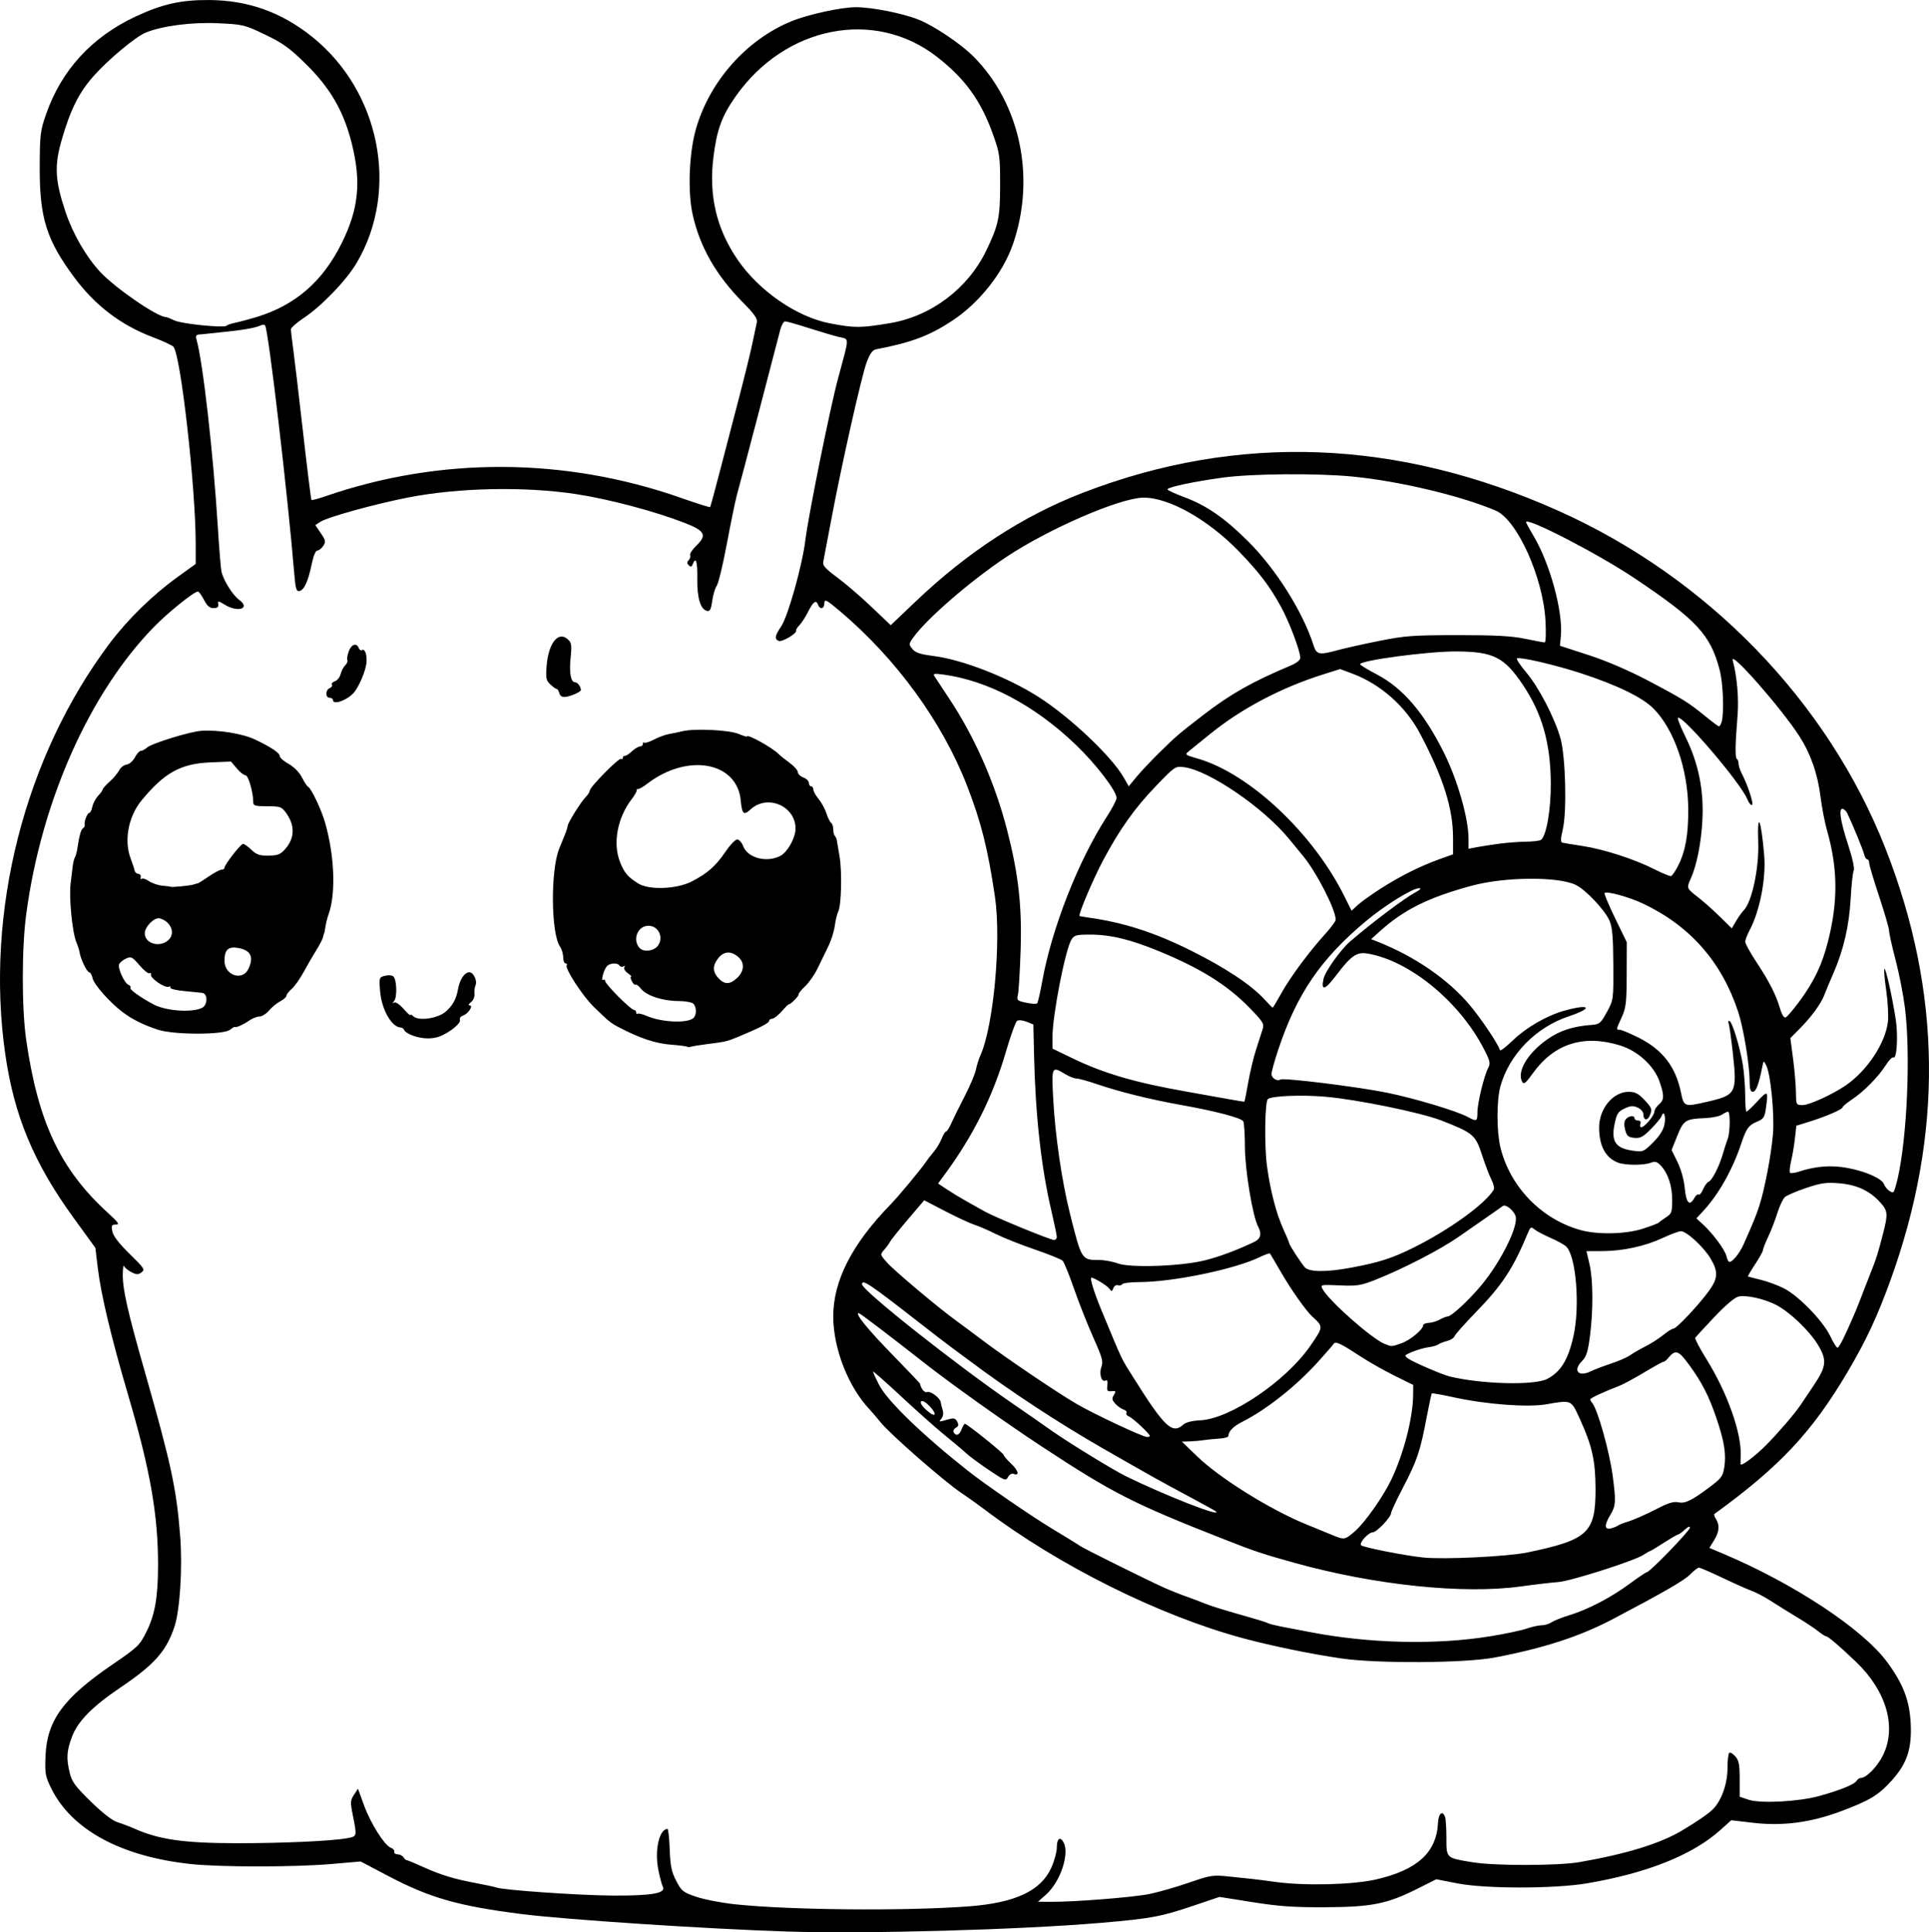 <?xml version="1.0" encoding="UTF-8" standalone="no"?>
<!-- Created with Inkscape (http://www.inkscape.org/) -->

<svg
   width="230.564mm"
   height="230.966mm"
   viewBox="0 0 230.564 230.966"
   version="1.1"
   id="svg5"
   xml:space="preserve"
   xmlns="http://www.w3.org/2000/svg"
   xmlns:svg="http://www.w3.org/2000/svg"><defs
     id="defs2" /><g
     id="layer1"
     transform="translate(86.748,-2.075)"><path
       style="fill:#000000;stroke-width:0.265"
       d="m 7.42,232.954 c -9.652,-0.308 -26.576,-1.421 -31.882,-2.097 -7.517,-0.957 -10.909,-1.927 -15.875,-4.539 l -3.307,-1.74 -3.44,0.301 c -4.382,0.384 -13.326,0.387 -16.857,0.007 -8.376,-0.902 -14.266,-4.108 -16.707,-9.092 -0.681,-1.39 -0.742,-1.743 -0.659,-3.819 0.17,-4.261 2.129,-6.936 8.026,-10.96 2.997,-2.045 3.22,-2.26 4.031,-3.883 1.023,-2.047 1.39,-4.158 1.393,-8.012 0.004,-5.959 -0.939,-11.333 -3.54,-20.171 -2.053,-6.975 -3.277,-12.095 -3.666,-15.33 l -0.287,-2.39 -2.594,-3.572 c -4.762,-6.558 -7.108,-12.178 -8.174,-19.579 -2.44,-16.939 2.3,-35.584 12.484,-49.111 2.167,-2.878 5.107,-5.751 8.094,-7.909 l 2.183,-1.577 -5.29e-4,-2.385 c -0.002,-6.757 -1.777,-22.506 -2.656,-23.565 -0.145,-0.174 -1.25,-0.69 -2.457,-1.145 -3.83,-1.446 -6.915,-3.797 -9.421,-7.181 -3.303,-4.462 -4.123,-7.073 -4.109,-13.092 0.009,-3.93 0.063,-4.385 0.745,-6.35 1.847,-5.319 5.498,-9.294 10.792,-11.748 3.15,-1.461 5.379,-1.958 8.694,-1.938 4.654,0.027 8.629,1.44 12.301,4.372 8.149,6.507 10.492,18.328 5.36,27.036 -1.251,2.122 -4.185,5.173 -6.37,6.624 -0.826,0.548 -1.501,1.15 -1.501,1.337 0,0.187 0.121,1.212 0.269,2.278 0.148,1.066 0.678,5.554 1.18,9.974 0.501,4.42 0.956,8.082 1.011,8.137 0.055,0.055 0.804,-0.144 1.665,-0.441 13.71,-4.742 28.653,-4.673 42.507,0.195 1.873,0.658 3.439,1.154 3.48,1.101 0.041,-0.052 0.586,-2.06 1.21,-4.461 0.624,-2.401 1.663,-6.389 2.309,-8.863 0.646,-2.474 1.344,-5.331 1.552,-6.35 0.208,-1.019 0.437,-2.106 0.509,-2.416 0.099,-0.429 -0.298,-0.996 -1.668,-2.381 -3.204,-3.239 -5.148,-6.645 -6.006,-10.52 -0.604,-2.728 -0.424,-7.351 0.398,-10.216 1.637,-5.709 6.055,-10.683 11.44,-12.88 1.961,-0.8 5.919,-1.664 7.645,-1.669 1.924,-0.005 5.627,0.728 7.536,1.492 1.826,0.731 5.024,2.876 6.52,4.373 5.638,5.642 7.508,14.562 4.723,22.527 -1.188,3.396 -3.99,6.93 -7.173,9.046 -2.746,1.825 -4.937,2.652 -9.171,3.46 -0.417,0.08 -0.726,0.509 -1.118,1.558 -0.615,1.644 -3.03,12.39 -4.252,18.925 -0.449,2.401 -0.87,4.613 -0.934,4.915 -0.092,0.43 0.261,0.827 1.633,1.835 0.963,0.707 2.804,2.288 4.092,3.513 l 2.341,2.228 2.979,-2.838 c 6.211,-5.916 12.851,-10.236 19.942,-12.977 18.57,-7.177 37.627,-6.463 56.856,2.13 17.852,7.978 32.216,22.802 39.116,40.369 6.744,17.171 6.933,34.145 0.575,51.685 -1.564,4.315 -2.906,7.178 -5.119,10.922 -4.244,7.18 -8.099,11.287 -15.909,16.95 -0.067,0.049 0.022,0.32 0.198,0.602 0.467,0.748 0.395,1.529 -0.235,2.548 l -0.556,0.899 1.68,0.71 c 8.453,3.573 16.652,8.99 19.556,12.922 1.925,2.606 2.689,4.592 2.827,7.348 0.151,3.018 -0.431,4.781 -2.246,6.8 -1.59,1.768 -2.627,2.402 -6.014,3.674 -3.683,1.384 -7.015,1.823 -10.617,1.402 l -2.572,-0.301 -1.289,1.159 c -3.324,2.989 -8.763,5.164 -15.957,6.383 -3.891,0.659 -12.133,0.662 -15.487,0.006 l -2.524,-0.494 -2.204,1.108 c -3.651,1.836 -5.477,2.207 -11.004,2.236 -3.821,0.02 -5.547,-0.1 -8.731,-0.605 l -3.969,-0.63 -3.175,1.071 c -3.854,1.3 -5.048,1.521 -10.98,2.028 -9.725,0.831 -28.044,1.341 -37.439,1.041 z m 21.603,-3.007 c 5.597,-0.42 8.669,-1.866 9.905,-4.662 0.351,-0.794 0.638,-1.85 0.638,-2.346 0,-1.106 0.395,-1.414 0.812,-0.635 0.735,1.373 -0.395,4.719 -2.105,6.238 l -0.956,0.849 1.455,0.012 c 2.862,0.023 9.957,-0.539 11.906,-0.944 1.091,-0.227 3.208,-0.836 4.703,-1.354 2.527,-0.875 2.854,-0.928 4.63,-0.742 1.051,0.11 2.32,0.243 2.82,0.295 0.499,0.052 1.788,0.217 2.863,0.366 3.49,0.485 9.233,0.345 12.017,-0.294 4.961,-1.139 7.24,-3.22 7.42,-6.776 0.057,-1.126 0.527,-1.521 0.84,-0.706 0.088,0.23 0.161,1.357 0.161,2.504 0,2.464 -0.068,2.402 3.175,2.928 2.65,0.43 10.203,0.417 12.724,-0.022 5.638,-0.981 9.658,-2.221 12.279,-3.787 1.931,-1.153 3.253,-2.074 3.752,-2.611 1,-1.077 1.671,-3.029 1.671,-4.861 0,-0.925 0.098,-1.743 0.217,-1.817 0.12,-0.074 0.447,0.127 0.728,0.447 0.413,0.471 0.51,0.985 0.51,2.697 v 2.115 l 1.058,0.357 c 1.416,0.478 6.005,0.235 8.467,-0.448 2.484,-0.689 4.188,-1.381 4.445,-1.806 0.116,-0.192 0.343,-0.35 0.504,-0.35 0.668,0 1.994,-1.358 2.666,-2.731 1.643,-3.355 0.402,-7.656 -3.208,-11.119 -1.946,-1.867 -3.37,-3.084 -3.61,-3.084 -0.105,0 -0.522,-0.268 -0.927,-0.595 -0.404,-0.327 -1.527,-1.072 -2.494,-1.654 -0.967,-0.582 -2.38,-1.46 -3.14,-1.95 -0.759,-0.491 -1.798,-1.041 -2.307,-1.223 -0.509,-0.182 -2.08,-0.882 -3.491,-1.555 -1.411,-0.673 -2.684,-1.224 -2.831,-1.224 -0.146,0 -0.6,0.346 -1.007,0.768 -0.716,0.742 -3.045,2.092 -9.237,5.354 -3.984,2.098 -8.307,3.506 -14.194,4.622 -3.564,0.676 -14.012,0.736 -18.32,0.106 -3.634,-0.532 -8.304,-1.492 -11.711,-2.409 -10.069,-2.709 -22.137,-8.727 -31.02,-15.469 -0.655,-0.497 -1.879,-1.369 -2.721,-1.937 -2.066,-1.394 -8.381,-6.918 -9.573,-8.372 -0.528,-0.644 -1.105,-1.323 -1.284,-1.509 -2.581,-2.688 -4.405,-7.319 -4.407,-11.185 -0.002,-4.262 2.245,-8.656 6.831,-13.361 0.977,-1.002 3.642,-4.209 4.258,-5.124 0.209,-0.31 0.637,-0.862 0.95,-1.226 0.313,-0.364 0.722,-1.048 0.909,-1.521 0.186,-0.473 0.425,-0.86 0.531,-0.86 0.106,0 0.39,-0.446 0.631,-0.992 0.241,-0.546 0.962,-2.004 1.601,-3.241 0.639,-1.237 1.243,-2.666 1.343,-3.175 0.1,-0.509 0.343,-1.283 0.54,-1.72 1.568,-3.467 2.506,-13.687 1.736,-18.918 -0.837,-5.693 -1.646,-8.922 -3.311,-13.229 -2.967,-7.672 -8.484,-15.254 -15.261,-20.973 -1.6,-1.35 -1.824,-1.457 -1.824,-0.871 0,0.627 -0.519,0.752 -0.732,0.176 -0.25,-0.676 -0.583,-0.439 -1.253,0.892 -0.291,0.579 -0.738,1.263 -0.992,1.521 -0.255,0.258 -0.433,0.554 -0.397,0.657 0.114,0.323 -1.668,1.378 -2.068,1.224 -0.541,-0.208 -0.474,-0.622 0.281,-1.732 0.82,-1.207 2.515,-7.25 2.896,-10.328 0.374,-3.014 2.95,-15.768 3.889,-19.25 1.411,-5.231 1.397,-4.717 0.132,-5.018 -0.603,-0.144 -2.227,-0.624 -3.61,-1.068 -1.382,-0.444 -2.658,-0.804 -2.834,-0.8 -0.176,0.004 -0.436,0.454 -0.578,0.999 -1.54,5.942 -3.88,14.892 -4.306,16.47 -0.294,1.091 -0.693,2.58 -0.886,3.307 -0.193,0.728 -0.73,3.345 -1.193,5.816 -0.463,2.471 -1.008,4.729 -1.21,5.018 -0.202,0.289 -0.444,1.1 -0.537,1.804 -0.13,0.98 -0.269,1.26 -0.595,1.197 -0.799,-0.154 -1.225,-1.533 -1.189,-3.846 0.032,-2.071 -0.169,-2.716 -0.543,-1.742 -0.129,0.336 -0.243,0.368 -0.478,0.132 -0.228,-0.228 -0.231,-0.386 -0.012,-0.606 0.163,-0.163 0.244,-0.436 0.178,-0.605 -0.065,-0.17 0.242,-0.654 0.682,-1.076 1.378,-1.32 1.128,-1.825 -1.382,-2.799 -3.562,-1.381 -8.99,-2.82 -12.898,-3.419 -6.124,-0.939 -14.048,-0.784 -20.079,0.394 -4.031,0.787 -9.664,2.348 -10.538,2.921 l -0.587,0.385 0.657,0.968 c 0.584,0.86 0.616,1.03 0.29,1.521 -0.202,0.304 -0.521,0.553 -0.708,0.553 -0.206,0 -0.474,0.652 -0.677,1.646 -0.413,2.023 -0.901,3.084 -1.47,3.194 -0.361,0.069 -0.462,-0.28 -0.613,-2.113 -0.763,-9.299 -3.07,-28.967 -3.474,-29.621 -0.077,-0.125 -0.34,-0.124 -0.587,0.003 -0.496,0.254 -2.139,0.548 -4.151,0.742 -0.728,0.07 -1.621,0.165 -1.984,0.21 -0.364,0.045 -0.884,0.096 -1.155,0.113 -0.382,0.023 -0.455,0.165 -0.324,0.625 0.758,2.659 2.004,13.645 2.544,22.423 0.157,2.547 0.352,4.928 0.435,5.292 0.239,1.052 1.341,2.816 2.109,3.375 1.406,1.024 -0.122,1.553 -1.703,0.589 -0.801,-0.489 -0.866,-0.494 -0.794,-0.065 0.057,0.338 -0.096,0.467 -0.557,0.467 -0.466,0 -0.772,-0.264 -1.15,-0.992 -0.283,-0.546 -0.609,-0.992 -0.724,-0.992 -0.451,0 -3.505,2.451 -5.179,4.157 -7.747,7.893 -13.531,20.867 -15.341,34.411 -0.541,4.049 -0.545,11.235 -0.008,14.98 1.416,9.875 4.09,15.54 9.784,20.734 1.259,1.148 1.422,1.389 0.939,1.389 -0.512,0 -0.563,0.101 -0.419,0.824 0.11,0.551 0.794,1.438 2.066,2.68 1.754,1.713 1.864,1.883 1.421,2.207 -0.401,0.293 -0.601,0.289 -1.215,-0.029 -0.404,-0.209 -0.796,-0.531 -0.87,-0.716 -0.074,-0.185 -0.145,0.234 -0.156,0.932 -0.03,1.807 0.568,4.459 2.635,11.697 3.154,11.04 3.789,13.996 4.227,19.667 0.291,3.767 -0.031,8.837 -0.685,10.804 -0.973,2.925 -2.392,4.523 -6.45,7.263 -3.378,2.282 -5.108,4.042 -5.807,5.911 -0.633,1.691 -0.684,2.561 -0.254,4.326 0.253,1.038 0.667,1.598 2.522,3.407 1.429,1.394 2.57,2.274 3.203,2.471 0.541,0.168 1.46,0.517 2.042,0.775 2.922,1.297 5.894,1.718 12.171,1.726 5.492,0.007 11.398,-0.262 13.229,-0.602 1.186,-0.22 1.176,-0.177 0.642,-2.849 -0.287,-1.436 -0.27,-1.682 0.158,-2.336 l 0.479,-0.73 0.728,1.997 c 0.789,2.164 2.479,4.832 3.214,5.071 0.252,0.082 0.43,0.291 0.397,0.464 -0.033,0.173 0.153,0.316 0.413,0.317 0.261,10e-4 0.572,0.16 0.691,0.353 0.119,0.193 0.29,0.347 0.38,0.342 0.089,-0.005 0.969,0.359 1.955,0.808 2.097,0.956 3.687,1.44 6.422,1.953 1.091,0.205 2.142,0.433 2.335,0.506 0.809,0.309 9.783,0.934 13.837,0.963 4.751,0.034 6.491,-0.274 6.064,-1.073 -0.122,-0.229 -0.366,-1.146 -0.542,-2.039 -0.456,-2.317 0.115,-4.832 1.101,-4.855 0.095,-0.002 0.214,1.097 0.265,2.443 0.075,2.007 0.216,2.686 0.78,3.77 0.637,1.225 0.815,1.366 2.401,1.904 0.942,0.32 3.013,0.721 4.603,0.891 6.533,0.698 20.331,0.823 27.934,0.253 z M -4.638,127.186 c -0.062,-0.057 -0.947,-0.169 -1.965,-0.247 -1.77,-0.136 -3.652,-0.761 -6.052,-2.008 -1.117,-0.581 -1.286,-0.716 -3.135,-2.519 -1.326,-1.293 -3.461,-4.572 -3.225,-4.954 0.077,-0.125 0.014,-0.227 -0.14,-0.227 -0.154,0 -0.28,-0.331 -0.28,-0.735 0,-0.404 -0.172,-0.98 -0.382,-1.28 -1.082,-1.545 -1.139,-9.176 -0.088,-11.701 0.161,-0.387 0.313,-0.763 0.337,-0.836 0.024,-0.073 0.183,-0.467 0.353,-0.877 0.17,-0.41 0.309,-0.854 0.309,-0.988 0,-0.342 1.608,-2.918 2.176,-3.485 0.259,-0.259 0.47,-0.594 0.47,-0.746 0,-0.42 3.486,-3.96 3.744,-3.801 0.124,0.077 0.225,0.013 0.225,-0.141 0,-0.154 0.092,-0.25 0.204,-0.214 0.112,0.036 0.492,-0.202 0.844,-0.529 0.352,-0.327 0.796,-0.595 0.987,-0.595 0.191,0 0.347,-0.139 0.347,-0.309 0,-0.17 0.071,-0.237 0.158,-0.15 0.087,0.087 0.611,-0.077 1.164,-0.365 0.553,-0.288 1.345,-0.583 1.76,-0.656 0.415,-0.073 1.171,-0.23 1.681,-0.35 1.465,-0.345 5.562,-0.144 6.681,0.327 0.546,0.23 0.992,0.371 0.992,0.313 0,-0.366 3.084,1.349 3.833,2.132 0.147,0.154 0.714,0.606 1.26,1.006 0.546,0.399 0.992,0.901 0.992,1.116 0,0.214 0.298,0.503 0.661,0.641 0.364,0.138 0.661,0.433 0.661,0.655 0,0.222 0.119,0.403 0.265,0.403 0.146,0 0.265,0.169 0.265,0.377 0,0.207 0.28,0.713 0.623,1.124 0.343,0.411 0.768,1.193 0.945,1.736 0.177,0.544 0.433,1.057 0.568,1.14 0.135,0.083 0.245,0.422 0.245,0.753 0,0.331 0.083,0.685 0.184,0.786 0.101,0.101 0.207,0.329 0.236,0.507 0.029,0.178 0.176,1.037 0.328,1.911 0.318,1.833 0.224,5.91 -0.153,6.644 -0.141,0.275 -0.328,1.044 -0.414,1.71 -0.087,0.666 -0.449,1.797 -0.806,2.514 -0.357,0.717 -0.927,1.887 -1.268,2.6 -0.341,0.713 -1.001,1.657 -1.467,2.097 -0.466,0.44 -0.815,0.868 -0.777,0.952 0.039,0.084 -0.205,0.416 -0.542,0.738 -0.337,0.322 -0.612,0.526 -0.612,0.454 0,-0.073 -0.37,0.289 -0.821,0.803 -0.452,0.514 -0.987,0.935 -1.191,0.935 -0.203,0 -0.369,0.121 -0.369,0.268 0,0.248 -1.21,0.864 -3.836,1.952 -1.162,0.481 -1.436,0.544 -3.572,0.811 -0.8,0.1 -1.642,0.235 -1.871,0.298 -0.229,0.064 -0.467,0.069 -0.529,0.012 z m 0.747,-3.403 c 0.42,-0.339 0.428,-1.323 0.013,-1.737 -0.175,-0.175 -0.987,-0.318 -1.805,-0.318 -1.852,0 -3.808,-0.646 -4.458,-1.471 -0.271,-0.345 -0.559,-0.562 -0.64,-0.481 -0.08,0.08 -0.279,-0.102 -0.441,-0.406 -0.162,-0.304 -0.205,-0.552 -0.095,-0.552 0.11,0 -0.066,-0.187 -0.392,-0.415 -0.326,-0.228 -0.513,-0.544 -0.415,-0.702 0.102,-0.165 0.055,-0.212 -0.11,-0.11 -0.158,0.098 -0.362,0.057 -0.453,-0.091 -0.198,-0.32 -0.928,-0.345 -1.397,-0.048 -0.185,0.117 -0.445,0.594 -0.578,1.059 -0.15,0.524 -0.148,0.788 0.005,0.693 0.136,-0.084 0.248,-0.021 0.248,0.14 0,0.369 3.063,3.442 3.431,3.442 0.15,0 0.273,0.139 0.273,0.309 0,0.17 0.069,0.239 0.154,0.155 0.085,-0.085 0.591,0.035 1.124,0.266 1.743,0.753 4.753,0.899 5.535,0.267 z m 5.196,-4.766 c 0.911,-0.82 0.987,-1.864 0.186,-2.558 -0.861,-0.747 -1.726,-0.693 -2.387,0.147 -0.703,0.894 -0.695,1.626 0.027,2.395 0.724,0.77 1.331,0.775 2.174,0.017 z m -9.438,-3.879 c 0.76,-0.992 0.105,-2.405 -1.116,-2.405 -1.283,0 -1.944,1.667 -1.052,2.653 0.478,0.528 1.678,0.39 2.168,-0.248 z m 4.043,-7.689 c 1.877,-0.966 2.878,-1.841 4.002,-3.497 0.574,-0.846 1.229,-1.538 1.454,-1.538 0.226,0 0.544,0.356 0.708,0.791 0.538,1.426 2.809,2.026 4.452,1.176 0.84,-0.434 1.802,-2.15 1.812,-3.232 0.026,-2.727 -3.364,-4.187 -5.381,-2.318 -0.803,0.744 -1.022,0.547 -1.163,-1.041 -0.412,-4.652 -6.336,-5.738 -11.166,-2.047 -0.515,0.394 -1.027,0.687 -1.136,0.651 -0.109,-0.036 -0.169,0.024 -0.133,0.133 0.036,0.109 -0.252,0.615 -0.641,1.124 -1.686,2.212 -2.238,5.256 -1.355,7.469 0.523,1.312 0.922,1.779 2.195,2.571 1.276,0.793 4.583,0.667 6.35,-0.243 z m -33.322,18.409 c -0.501,-0.181 -0.957,-0.469 -1.014,-0.641 -0.057,-0.172 -0.243,-0.316 -0.413,-0.321 -1.101,-0.031 -2.308,-2.166 -2.481,-4.388 -0.124,-1.585 -0.111,-1.623 0.598,-1.801 0.41,-0.103 0.846,-0.061 1.004,0.097 0.395,0.395 0.455,2.451 0.086,2.909 -0.226,0.279 -0.227,0.333 -0.005,0.2 0.173,-0.104 0.657,0.22 1.124,0.752 0.451,0.514 0.82,0.847 0.82,0.74 0,-0.107 0.143,-0.051 0.318,0.123 0.636,0.636 2.987,0.296 3.945,-0.571 0.838,-0.759 1.219,-1.477 1.442,-2.717 0.198,-1.102 0.78,-1.951 1.339,-1.951 0.486,0 0.973,1.011 0.743,1.542 -0.106,0.243 -0.165,0.72 -0.131,1.059 0.034,0.345 -0.152,0.778 -0.424,0.984 -0.289,0.219 -0.351,0.371 -0.152,0.376 0.487,0.012 -0.187,1.027 -0.814,1.226 -0.266,0.084 -0.422,0.312 -0.347,0.507 0.144,0.377 -1.06,1.387 -2.293,1.923 -0.92,0.4 -2.156,0.382 -3.345,-0.047 z m -30.443,-0.696 c -1.781,-0.589 -3.087,-1.239 -4.239,-2.11 -1.53,-1.157 -3.415,-3.281 -3.581,-4.035 -0.088,-0.4 -0.276,-0.728 -0.417,-0.728 -0.261,0 -1.054,-1.653 -1.144,-2.381 -0.027,-0.218 -0.198,-0.754 -0.381,-1.191 -0.489,-1.168 -0.902,-5.335 -0.694,-7.011 0.099,-0.8 0.217,-1.774 0.263,-2.163 0.046,-0.389 0.16,-0.833 0.255,-0.986 0.094,-0.153 0.221,-0.608 0.281,-1.012 0.237,-1.591 0.44,-2.317 0.691,-2.472 0.144,-0.089 0.233,-0.27 0.196,-0.403 -0.101,-0.366 0.31,-1.431 0.552,-1.431 0.118,0 0.28,-0.327 0.361,-0.728 0.081,-0.4 0.394,-0.991 0.695,-1.312 0.301,-0.321 0.547,-0.668 0.547,-0.77 0,-0.102 0.374,-0.52 0.831,-0.928 0.457,-0.408 0.966,-1.014 1.131,-1.347 0.165,-0.333 0.567,-0.643 0.892,-0.69 0.333,-0.048 0.767,-0.423 0.992,-0.86 0.22,-0.426 0.537,-0.775 0.704,-0.775 0.167,0 0.497,-0.176 0.735,-0.391 0.555,-0.503 5.16,-1.924 6.512,-2.009 2.069,-0.132 4.938,0.337 6.435,1.052 1.943,0.927 2.935,1.6 2.935,1.992 0,0.175 0.478,0.587 1.063,0.915 0.639,0.359 1.269,1.002 1.58,1.612 0.285,0.558 0.61,1.055 0.723,1.105 0.381,0.168 1.596,2.725 2.053,4.322 1.132,3.957 1.297,8.528 0.395,10.982 -0.134,0.364 -0.296,1.019 -0.361,1.455 -0.065,0.437 -0.137,0.794 -0.16,0.794 -0.023,0 -0.079,0.19 -0.125,0.422 -0.045,0.232 -0.395,0.916 -0.776,1.52 -0.381,0.604 -1.063,1.781 -1.514,2.616 -0.451,0.834 -1.105,1.761 -1.453,2.06 -0.347,0.299 -0.632,0.668 -0.632,0.82 0,0.153 -0.326,0.447 -0.725,0.653 -0.399,0.206 -1.005,0.703 -1.346,1.103 -0.342,0.4 -0.86,0.728 -1.152,0.728 -0.292,0 -0.847,0.219 -1.233,0.486 -0.715,0.495 -1.562,0.87 -1.723,0.763 -0.049,-0.032 -0.3,0.116 -0.558,0.33 -0.751,0.623 -6.724,0.624 -8.608,8e-4 z m 5.297,-2.642 c 0.648,-0.347 0.645,-1.679 -0.005,-1.765 -0.218,-0.029 -1.202,-0.129 -2.185,-0.222 -0.984,-0.093 -1.722,-0.278 -1.64,-0.41 0.082,-0.132 -0.013,-0.178 -0.21,-0.102 -0.461,0.177 -2.205,-1.019 -2.109,-1.446 0.04,-0.178 -0.039,-0.255 -0.176,-0.171 -0.137,0.085 -0.674,-0.343 -1.194,-0.95 -0.87,-1.016 -0.999,-1.08 -1.617,-0.798 -0.37,0.168 -0.738,0.477 -0.818,0.687 -0.181,0.471 0.645,2.269 1.127,2.454 0.195,0.075 0.297,0.228 0.227,0.34 -0.131,0.213 1.175,1.154 2.775,2.001 1.506,0.797 4.665,1.004 5.826,0.382 z m 5.52,-4.665 c 0.645,-1.415 0.258,-2.193 -1.222,-2.464 -1.201,-0.22 -1.657,0.199 -1.657,1.521 0,1.774 2.176,2.486 2.879,0.943 z m -9.493,-3.501 c 0.755,-0.816 0.155,-2.162 -1.116,-2.503 -0.636,-0.171 -1.795,0.984 -1.795,1.787 0,1.286 1.942,1.764 2.911,0.716 z m 2.909,-6.549 c 0.218,-0.073 0.456,-0.14 0.529,-0.148 0.073,-0.009 0.659,-0.378 1.302,-0.821 0.644,-0.443 1.328,-0.805 1.521,-0.805 0.193,0 0.351,-0.102 0.351,-0.227 0,-0.366 1.94,-2.859 2.225,-2.859 0.143,0 0.594,0.32 1.003,0.712 0.611,0.585 0.976,0.708 2.051,0.692 1.095,-0.017 1.417,-0.143 1.975,-0.778 1.173,-1.333 1.196,-2.865 0.067,-4.391 -0.492,-0.666 -0.694,-0.733 -2.212,-0.733 -1.48,0 -1.67,-0.059 -1.67,-0.516 0,-1.157 -0.589,-3.188 -0.924,-3.188 -0.193,0 -0.662,-0.369 -1.041,-0.819 l -0.689,-0.819 -2.443,0.098 c -3.561,0.143 -5.534,1.234 -8.266,4.568 -1.562,1.907 -2.099,4.761 -1.296,6.894 0.219,0.582 0.434,1.237 0.477,1.455 0.043,0.218 0.245,0.402 0.45,0.409 0.204,0.007 0.332,0.185 0.283,0.397 -0.049,0.212 -0.002,0.299 0.102,0.194 0.105,-0.105 0.502,0.02 0.882,0.277 0.38,0.257 1.108,0.503 1.617,0.547 0.509,0.043 0.95,0.101 0.978,0.128 0.093,0.088 2.317,-0.129 2.726,-0.266 z m 16.669,-22.059 c 0,-0.146 -0.179,-0.265 -0.397,-0.265 -0.526,0 -0.512,-0.958 0.017,-1.16 0.228,-0.087 0.345,-0.27 0.261,-0.406 -0.084,-0.136 0.075,-0.32 0.354,-0.408 0.279,-0.088 0.584,-0.469 0.678,-0.845 0.094,-0.376 0.345,-0.858 0.558,-1.07 0.212,-0.212 0.327,-0.482 0.255,-0.599 -0.072,-0.117 -0.002,-0.584 0.156,-1.037 0.303,-0.868 0.941,-1.097 1.198,-0.429 0.083,0.217 0.25,0.335 0.37,0.26 0.346,-0.214 0.605,0.408 0.569,1.367 -0.037,0.989 -0.924,3.101 -1.594,3.798 -0.861,0.895 -2.425,1.407 -2.425,0.794 z m 27.059,-0.814 c -0.073,-0.28 -0.216,-0.509 -0.317,-0.509 -0.101,0 -0.442,-0.24 -0.757,-0.534 -0.501,-0.467 -0.557,-0.741 -0.448,-2.183 0.208,-2.746 1.39,-4.249 2.531,-3.217 0.444,0.402 0.49,0.688 0.344,2.118 -0.193,1.887 0.008,3.021 0.537,3.021 0.3,0 0.685,0.527 0.685,0.938 0,0.204 -1.203,0.738 -1.813,0.805 -0.433,0.047 -0.669,-0.089 -0.761,-0.44 z M 91.354,197.665 c 1.776,-0.29 3.738,-0.704 4.362,-0.921 0.623,-0.217 1.434,-0.396 1.802,-0.399 0.368,-0.002 0.904,-0.165 1.191,-0.361 0.287,-0.197 1.236,-0.575 2.109,-0.84 2.234,-0.679 4.969,-2.103 7.196,-3.747 1.047,-0.773 1.989,-1.406 2.092,-1.406 0.34,0 5.132,-4.953 5.132,-5.305 0,-0.216 -0.228,-0.129 -0.612,0.231 -0.337,0.316 -0.692,0.575 -0.789,0.575 -0.097,0 -0.863,0.444 -1.703,0.986 -0.84,0.542 -1.586,0.992 -1.659,0.999 -0.073,0.007 -0.43,0.212 -0.794,0.454 -1.056,0.703 -8.734,3.153 -10.186,3.25 -0.728,0.049 -2.752,0.285 -4.498,0.526 -6.853,0.945 -17.419,-0.158 -26.988,-2.816 -3.849,-1.069 -4.74,-1.366 -8.334,-2.778 -10.994,-4.317 -13.385,-5.533 -21.942,-11.159 -4.379,-2.879 -10.874,-7.503 -14.041,-9.997 -3.873,-3.049 -7.656,-5.924 -7.796,-5.924 -0.508,0 1.03,1.899 4.018,4.962 1.881,1.928 3.377,3.505 3.325,3.505 -0.052,0 0.037,0.247 0.199,0.55 0.162,0.302 0.441,0.493 0.621,0.424 0.414,-0.159 1.558,0.69 1.635,1.212 0.032,0.217 0.14,0.653 0.24,0.969 0.104,0.328 0.045,0.74 -0.136,0.959 -0.377,0.454 -0.367,0.456 0.74,0.138 0.722,-0.207 0.901,-0.167 1.124,0.25 0.203,0.379 0.162,0.555 -0.17,0.741 -0.24,0.134 -0.352,0.379 -0.251,0.543 0.302,0.488 0.679,0.344 0.948,-0.362 0.138,-0.364 0.315,-0.661 0.393,-0.661 0.258,0 4.634,3.516 4.634,3.723 0,0.112 0.411,0.591 0.913,1.064 0.877,0.828 1.018,1.487 0.255,1.194 -0.201,-0.077 -0.491,0.094 -0.645,0.38 -0.264,0.493 -0.389,0.446 -2.319,-0.855 -1.122,-0.757 -2.338,-1.657 -2.702,-2 -0.364,-0.343 -1.495,-1.298 -2.514,-2.122 -1.019,-0.824 -3.37,-2.913 -5.226,-4.642 -1.855,-1.729 -3.373,-3.068 -3.373,-2.977 0,0.092 0.315,0.788 0.699,1.547 0.977,1.928 5.177,5.994 10.678,10.338 2.049,1.618 7.605,5.436 10.05,6.905 1.671,1.005 3.159,1.923 3.307,2.041 0.317,0.252 8.14,4.137 10.059,4.994 0.728,0.325 1.918,0.801 2.646,1.056 0.728,0.255 1.68,0.615 2.117,0.799 0.771,0.325 2.348,0.812 5.755,1.776 0.91,0.257 1.773,0.537 1.918,0.622 0.146,0.085 1.038,0.3 1.984,0.478 0.946,0.178 2.256,0.428 2.91,0.556 7.118,1.387 15.14,1.581 21.625,0.523 z m 4.481,-10.029 c 7.225,-1.505 8.127,-2.343 8.123,-7.559 -0.002,-3.358 -0.408,-5.189 -1.848,-8.338 -1.095,-2.396 -0.958,-2.335 -4.064,-1.802 -2.239,0.384 -7.218,0.003 -11.087,-0.85 -1.365,-0.301 -2.522,-0.506 -2.572,-0.456 -0.05,0.05 -0.337,1.394 -0.639,2.986 -0.742,3.92 -1.137,5.085 -2.802,8.268 -0.785,1.5 -1.426,2.875 -1.426,3.057 0,0.476 -1.72,2.286 -2.172,2.286 -0.505,0 -1.631,1.213 -1.429,1.54 0.15,0.243 5.186,1.243 7.438,1.476 2.484,0.258 10.106,-0.114 12.48,-0.608 z m -20.663,-2.505 c 1.212,-1.039 3.429,-4.188 4.409,-6.262 1.469,-3.109 2.554,-7.343 2.575,-10.052 l 0.009,-1.198 -2.295,-1.138 c -1.262,-0.626 -3.138,-1.694 -4.167,-2.374 -2.185,-1.442 -2.832,-1.741 -3.042,-1.404 -0.084,0.135 -0.927,1.105 -1.873,2.155 -2.585,2.871 -6.139,5.691 -9.002,7.14 -1.123,0.569 -1.692,1.14 -1.707,1.715 -0.004,0.142 -0.483,0.285 -1.065,0.317 -0.582,0.032 -1.416,0.115 -1.852,0.183 -0.437,0.068 -1.21,0.138 -1.72,0.154 l -0.926,0.03 1.871,1.8 c 2.698,2.596 8.696,6.33 12.964,8.071 1.009,0.411 2.37,0.97 3.025,1.242 1.575,0.653 1.594,0.651 2.797,-0.38 z m 31.467,-0.702 c 0.146,-0.107 0.562,-0.281 0.926,-0.388 0.912,-0.268 2.236,-0.848 4.042,-1.773 1.106,-0.566 1.736,-0.737 2.278,-0.618 0.81,0.178 1.643,-0.247 3.994,-2.036 1.117,-0.85 1.318,-1.148 1.473,-2.183 0.234,-1.559 -0.007,-3.072 -0.916,-5.759 -0.925,-2.733 -1.763,-4.374 -3.317,-6.491 -1.275,-1.737 -1.605,-1.833 -2.515,-0.737 -0.188,0.226 -0.427,0.411 -0.531,0.411 -0.104,0 -1.145,0.574 -2.313,1.276 -1.168,0.702 -2.526,1.432 -3.019,1.622 -1.924,0.743 -3.409,1.437 -3.409,1.594 0,0.09 0.099,0.278 0.221,0.416 0.644,0.733 2.058,5.755 2.455,8.718 0.409,3.054 0.376,3.592 -0.28,4.669 -0.736,1.207 -0.717,1.806 0.052,1.618 0.327,-0.08 0.714,-0.233 0.86,-0.34 z m -48.044,-1.692 c -0.061,-0.06 -1.539,-0.876 -3.285,-1.812 -3.623,-1.942 -4.145,-2.234 -10.285,-5.751 -5.251,-3.008 -11.073,-6.836 -15.894,-10.451 -0.776,-0.582 -1.742,-1.296 -2.145,-1.587 -0.404,-0.291 -2.173,-1.651 -3.932,-3.023 -5.892,-4.595 -6.77,-5.182 -6.77,-4.528 0,0.725 11.246,9.628 18.081,14.315 1.577,1.082 3.542,2.448 4.366,3.037 2.013,1.439 7.577,4.856 9.171,5.632 4.813,2.344 11.462,4.935 10.694,4.167 z m 65.803,-7.978 c 1.406,-1.421 3.397,-3.742 4.053,-4.723 0.227,-0.34 0.918,-1.369 1.535,-2.286 1.582,-2.352 1.665,-3.077 0.562,-4.913 -1.027,-1.711 -3.423,-3.991 -5.055,-4.812 -1.431,-0.719 -3.519,-1.175 -4.45,-0.97 -0.442,0.097 -1.556,1.043 -2.883,2.446 -1.19,1.258 -2.218,2.376 -2.284,2.485 -0.067,0.108 0.545,1.27 1.36,2.582 2.491,4.008 4.202,8.853 4.073,11.534 -0.021,0.437 -0.026,0.879 -0.011,0.984 0.045,0.322 1.741,-0.95 3.102,-2.325 z m -73.719,-1.051 c 0,-0.252 -2.041,-2.153 -2.5,-2.329 -0.244,-0.094 -0.375,-0.282 -0.291,-0.418 0.084,-0.136 -0.071,-0.319 -0.345,-0.405 -0.274,-0.087 -0.717,-0.4 -0.984,-0.695 -0.4,-0.442 -0.43,-0.628 -0.167,-1.049 0.282,-0.452 0.25,-0.504 -0.276,-0.448 -0.511,0.054 -0.583,-0.045 -0.507,-0.694 0.056,-0.473 -0.014,-0.694 -0.185,-0.588 -0.485,0.3 -0.838,-0.758 -0.532,-1.596 0.243,-0.665 0.12,-1.118 -0.964,-3.541 -0.683,-1.528 -1.719,-4.147 -2.301,-5.821 -0.582,-1.673 -1.195,-3.181 -1.361,-3.35 -0.166,-0.169 -1.671,-0.778 -3.345,-1.352 -1.674,-0.574 -3.757,-1.402 -4.63,-1.839 -0.873,-0.437 -2.027,-0.937 -2.565,-1.111 -0.538,-0.174 -2.109,-0.903 -3.492,-1.621 l -2.515,-1.304 -1.932,2.267 c -1.062,1.247 -2.037,2.466 -2.166,2.709 -0.129,0.243 -0.451,0.681 -0.714,0.974 -0.467,0.518 -0.457,0.558 0.367,1.493 0.845,0.959 6.171,5.436 8.28,6.96 0.612,0.443 1.988,1.467 3.058,2.275 2.808,2.124 9.027,6.332 11.337,7.671 2.143,1.243 7.861,3.927 8.401,3.944 0.182,0.006 0.331,-0.054 0.331,-0.132 z m 4.012,-1.352 c 0.305,-0.276 1.054,-0.464 2.045,-0.512 3.565,-0.174 10.235,-4.691 13.127,-8.89 1.586,-2.303 1.585,-2.287 0.233,-3.519 -0.732,-0.667 -2.506,-3.175 -3.677,-5.199 -0.705,-1.218 -1.322,-2.266 -1.372,-2.33 -0.05,-0.064 -0.598,0.13 -1.217,0.431 -2.973,1.445 -10.356,2.977 -14.391,2.987 -1.046,0.003 -1.973,0.119 -2.059,0.258 -0.086,0.139 -0.316,0.192 -0.511,0.117 -0.195,-0.075 -0.438,0.079 -0.54,0.342 -0.168,0.432 -0.215,0.438 -0.497,0.056 -0.271,-0.368 -1.793,-1.297 -2.123,-1.297 -0.235,0 0.312,1.769 1.225,3.969 2.579,6.21 2.267,5.551 3.766,7.938 3.758,5.984 4.671,6.844 5.991,5.649 z m -30.36,-2.233 c -0.451,-0.471 -0.837,-0.679 -0.985,-0.531 -0.148,0.148 0.105,0.556 0.646,1.042 1.09,0.978 1.366,0.562 0.339,-0.511 z m 73.842,-3.219 c 1.628,-0.847 2.514,-2.291 3.149,-5.131 0.799,-3.575 0.313,-9.556 -0.869,-10.694 -0.236,-0.227 -1.083,-0.698 -1.884,-1.045 -0.8,-0.348 -1.659,-0.802 -1.909,-1.009 -0.406,-0.337 -0.487,-0.296 -0.769,0.384 -1.79,4.312 -3.061,6.249 -6.266,9.548 -1.303,1.341 -2.437,2.617 -2.521,2.836 -0.084,0.219 -0.485,0.478 -0.892,0.575 -0.406,0.097 -0.868,0.278 -1.026,0.401 -0.158,0.123 -0.694,0.278 -1.191,0.343 -0.497,0.065 -1.365,0.313 -1.93,0.551 -1.008,0.424 -1.016,0.439 -0.463,0.826 0.606,0.424 4.06,1.911 4.928,2.121 3.829,0.926 10.12,1.085 11.643,0.293 z m 7.643,-1.84 c 0.886,-0.291 1.91,-0.739 2.275,-0.996 0.365,-0.257 1.2,-0.738 1.855,-1.069 0.655,-0.331 1.605,-0.942 2.111,-1.357 0.506,-0.416 1.055,-0.756 1.219,-0.756 0.363,0 3.036,-2.846 4.253,-4.53 1.063,-1.47 1.105,-2.275 0.198,-3.823 -0.796,-1.359 -2.882,-3.289 -3.555,-3.289 -0.254,0 -1.23,0.359 -2.169,0.799 -2.119,0.992 -4.785,1.572 -7.248,1.578 l -1.883,0.005 0.358,1.521 c 0.44,1.869 0.467,5.466 0.064,8.607 -0.241,1.877 -0.43,2.486 -0.926,2.982 -1.175,1.175 -0.468,1.991 1.07,1.235 0.422,-0.208 1.493,-0.616 2.379,-0.906 z m 27.715,-2.9 c 0.637,-1.296 1.667,-3.658 2.057,-4.718 0.187,-0.509 0.695,-1.819 1.129,-2.91 0.83,-2.089 0.993,-2.6 1.645,-5.159 0.573,-2.246 0.531,-2.595 -0.436,-3.644 -1.247,-1.353 -2.769,-2.047 -4.869,-2.221 -1.523,-0.126 -2.149,-0.036 -3.928,0.562 -1.164,0.392 -2.306,0.883 -2.538,1.092 -0.232,0.209 -0.635,1.063 -0.896,1.898 -0.261,0.835 -0.756,2.115 -1.1,2.845 -0.344,0.73 -0.625,1.447 -0.625,1.594 0,0.147 -0.42,0.905 -0.934,1.686 -0.514,0.78 -0.901,1.439 -0.86,1.464 0.041,0.025 0.729,0.204 1.53,0.398 0.8,0.194 2.051,0.656 2.778,1.027 1.775,0.904 4.685,3.916 5.549,5.744 0.38,0.804 0.776,1.409 0.878,1.343 0.103,-0.065 0.382,-0.516 0.62,-1.001 z m -52.759,0.466 c 1.048,-0.37 2.572,-1.635 2.58,-2.141 0.002,-0.146 0.305,-0.276 0.674,-0.29 0.368,-0.014 0.964,-0.192 1.323,-0.396 0.359,-0.203 0.786,-0.372 0.95,-0.375 0.442,-0.008 2.565,-1.982 4.023,-3.74 2.357,-2.844 4.47,-7.127 4.075,-8.263 -0.245,-0.704 -1.185,-1.445 -1.52,-1.197 -0.312,0.231 -0.84,0.599 -5.279,3.684 -2.23,1.549 -6.632,3.824 -9.921,5.126 -1.774,0.702 -2.211,0.771 -4.303,0.68 -2.275,-0.1 -2.322,-0.089 -2.039,0.438 0.755,1.411 5.884,5.946 7.42,6.56 0.846,0.338 0.813,0.34 2.018,-0.086 z m -5.979,-9.038 c 3.348,-0.627 4.894,-1.128 7.504,-2.432 4.234,-2.115 8.487,-5.195 9.486,-6.869 0.106,-0.178 -0.01,-0.713 -0.258,-1.191 -0.248,-0.477 -0.759,-1.816 -1.135,-2.976 -0.778,-2.396 -1.059,-2.635 -4.847,-4.11 -2.479,-0.965 -10.145,-2.532 -13.961,-2.854 -2.868,-0.242 -6.407,-0.087 -6.792,0.297 -0.357,0.356 -0.424,5.562 -0.103,7.978 0.389,2.922 1.117,5.723 1.973,7.593 0.379,0.827 0.689,1.574 0.689,1.659 0,0.188 1.305,2.205 1.845,2.852 0.502,0.601 2.57,0.62 5.601,0.052 z m -17.463,-0.882 c 1.818,-0.472 3.791,-1.212 5.848,-2.194 0.765,-0.365 0.913,-0.964 0.451,-1.829 -0.65,-1.214 -1.569,-6.756 -1.575,-9.498 -0.003,-1.528 -0.096,-2.919 -0.205,-3.091 -0.26,-0.408 -3.358,-1.223 -7.334,-1.928 -3.725,-0.661 -7.419,-1.574 -10.167,-2.512 -1.081,-0.369 -2.179,-0.671 -2.441,-0.671 -0.262,0 -0.866,-0.238 -1.343,-0.528 -1.595,-0.973 -1.629,-0.906 -1.433,2.843 0.233,4.47 1.033,9.959 2.027,13.916 1.375,5.473 1.367,5.461 3.484,5.468 0.628,0.002 1.618,0.184 2.2,0.404 1.497,0.566 7.708,0.34 10.488,-0.381 z m 63.373,-0.358 c 0.292,-0.327 0.717,-1.012 0.944,-1.521 1.196,-2.684 1.495,-3.42 1.887,-4.63 0.647,-2.002 1.427,-6.085 1.631,-8.543 0.198,-2.382 -0.267,-7.165 -0.801,-8.227 -0.316,-0.629 -0.317,-0.628 -0.493,0.25 -0.406,2.032 -0.736,2.894 -1.105,2.894 -0.285,0 -0.387,-0.331 -0.388,-1.257 -0.002,-1.924 -0.73,-6.348 -1.361,-8.268 -1.966,-5.99 -5.751,-10.302 -11.382,-12.965 -1.658,-0.784 -4.339,-1.525 -4.595,-1.269 -0.076,0.076 0.49,1.431 1.258,3.012 l 1.396,2.874 -0.012,3.843 c -0.011,3.384 -0.082,3.996 -0.595,5.122 -0.688,1.507 -0.686,1.499 -0.222,1.499 0.199,0 1.199,0.419 2.223,0.931 2.868,1.435 4.441,3.462 5.077,6.543 0.361,1.75 0.391,1.761 3.187,1.118 3.406,-0.783 3.543,-1.046 3.018,-5.805 -0.204,-1.85 -0.438,-3.472 -0.52,-3.605 -0.082,-0.132 -0.039,-0.241 0.095,-0.241 0.323,0 1.287,3.133 1.628,5.292 0.15,0.946 0.273,2.583 0.274,3.638 10e-4,1.055 0.071,1.918 0.155,1.918 0.084,0 0.679,-0.565 1.323,-1.256 1.238,-1.329 1.29,-1.285 1,0.835 -0.146,1.067 -0.285,1.288 -0.992,1.583 -1.097,0.459 -1.335,0.789 -2.005,2.78 -1.025,3.049 -2.689,5.983 -4.492,7.923 l -0.822,0.885 0.761,0.703 c 1.229,1.135 2.637,3.029 2.833,3.813 0.221,0.882 0.404,0.903 1.094,0.131 z m -81.137,-2.424 c 0,-0.205 -0.29,-1.604 -0.644,-3.109 -1.215,-5.164 -1.91,-11.398 -2.074,-18.596 l -0.084,-3.69 -0.798,-0.326 c -0.439,-0.179 -0.949,-0.233 -1.133,-0.119 -0.184,0.114 -0.78,1.742 -1.324,3.618 -1.543,5.323 -3.888,10.051 -7.266,14.651 l -0.871,1.186 1.077,0.711 c 0.592,0.391 1.613,1.011 2.268,1.377 0.655,0.367 1.667,0.934 2.249,1.261 1.229,0.69 7.779,3.381 8.268,3.397 0.182,0.006 0.331,-0.157 0.331,-0.363 z m 70.059,-0.989 c 0.976,-0.313 1.835,-0.643 1.907,-0.734 0.073,-0.091 0.46,-0.373 0.86,-0.628 0.662,-0.421 0.728,-0.607 0.728,-2.053 0,-1.712 -0.493,-3.203 -1.365,-4.131 -0.44,-0.469 -0.672,-0.533 -1.195,-0.334 -0.851,0.324 -3.045,0.316 -3.912,-0.014 -1.494,-0.568 -2.26,-1.996 -2.259,-4.211 7.9e-4,-2.259 1.678,-4.271 3.544,-4.252 0.861,0.009 1.226,0.23 2.218,1.348 0.508,0.572 0.56,0.795 0.331,1.397 -0.289,0.761 -0.803,0.709 -0.803,-0.081 0,-0.259 -0.306,-0.611 -0.681,-0.781 -0.55,-0.25 -0.853,-0.229 -1.574,0.113 -0.772,0.367 -0.932,0.615 -1.187,1.843 -0.437,2.106 0.121,2.913 2.211,3.2 1.188,0.163 1.268,0.129 2.398,-1 0.791,-0.791 1.229,-1.491 1.356,-2.165 0.185,-0.984 -0.087,-1.739 -0.349,-0.971 -0.075,0.218 -0.646,0.911 -1.27,1.539 -0.946,0.953 -1.277,1.129 -1.996,1.058 -0.727,-0.071 -0.897,-0.222 -1.089,-0.967 -0.153,-0.596 -0.126,-1.004 0.083,-1.257 0.357,-0.43 1.039,-0.502 1.039,-0.109 0,0.146 0.191,0.265 0.425,0.265 0.269,0 0.369,0.146 0.273,0.397 -0.084,0.218 -0.031,0.397 0.117,0.397 0.389,0 1.548,-1.383 1.558,-1.859 0.005,-0.222 0.246,-0.608 0.538,-0.857 0.641,-0.549 0.66,-1.04 0.101,-2.679 -0.659,-1.934 -2.593,-3.714 -4.762,-4.384 -4.332,-1.338 -7.868,-0.204 -10.403,3.336 -0.845,1.179 -1.078,1.366 -1.272,1.019 -0.67,-1.198 0.639,-3.422 2.984,-5.066 1.536,-1.078 3.094,-1.58 5.414,-1.746 0.826,-0.059 1.012,-0.224 1.72,-1.522 0.792,-1.451 0.794,-1.466 0.772,-5.689 -0.017,-3.28 -0.118,-4.457 -0.451,-5.228 -0.551,-1.278 -2.867,-3.729 -4.058,-4.294 -2.132,-1.012 -8.461,-0.959 -12.403,0.104 -5.107,1.377 -8.081,2.843 -10.914,5.38 l -1.125,1.007 0.728,0.287 c 4.492,1.773 8.478,4.512 11.076,7.612 1.375,1.64 3.335,4.564 3.607,5.381 0.041,0.122 0.727,-0.407 1.526,-1.177 1.566,-1.509 3.991,-2.925 6.011,-3.509 3.182,-0.921 3.753,-0.392 0.68,0.631 -3.93,1.308 -7.113,4.564 -8.171,8.359 -0.463,1.659 -0.466,5.362 -0.007,7.276 1.134,4.727 4.915,8.632 9.605,9.922 2.052,0.564 5.379,0.487 7.435,-0.172 z m 6.145,-3.672 c 0.158,-0.295 0.386,-0.475 0.508,-0.4 0.121,0.075 0.364,-0.211 0.54,-0.635 0.176,-0.424 0.47,-0.829 0.653,-0.899 0.424,-0.163 1.263,-1.807 1.71,-3.349 0.189,-0.655 0.451,-1.464 0.581,-1.798 0.291,-0.746 0.315,-3.229 0.031,-3.229 -0.113,0 -0.441,0.159 -0.728,0.354 -0.287,0.194 -1.221,0.382 -2.076,0.418 -2.276,0.094 -2.509,0.245 -3.265,2.127 l -0.675,1.68 0.71,1.447 c 0.43,0.876 0.772,2.113 0.867,3.135 0.165,1.768 0.586,2.192 1.143,1.151 z m 24.284,-2.242 c 1.149,-4.941 1.582,-14.957 0.886,-20.505 -0.192,-1.528 -0.695,-4.098 -1.12,-5.71 -0.424,-1.613 -0.771,-3.172 -0.771,-3.465 0,-0.293 -0.536,-2.144 -1.191,-4.114 -0.655,-1.97 -1.191,-3.774 -1.191,-4.009 0,-0.235 -0.105,-0.428 -0.234,-0.428 -0.129,0 -0.294,-0.268 -0.367,-0.595 -0.112,-0.503 -1.415,-3.676 -2.031,-4.945 -0.102,-0.21 -0.325,-0.428 -0.497,-0.485 -0.558,-0.186 -0.34,1.371 0.587,4.205 0.531,1.622 0.817,2.909 0.697,3.144 -0.111,0.218 -0.274,1.707 -0.363,3.307 -0.182,3.289 -0.836,6.144 -2.05,8.94 -0.456,1.049 -0.964,2.265 -1.13,2.702 -0.384,1.009 -1.559,2.604 -2.948,4.001 l -1.085,1.091 0.326,2.481 c 0.179,1.365 0.334,3.166 0.344,4.003 0.018,1.513 0.022,1.521 0.818,1.521 0.767,0 3.538,-1.266 5.103,-2.33 2.57,-1.749 4.766,-5.051 5.069,-7.624 0.084,-0.71 -0.007,-2.394 -0.202,-3.742 -0.195,-1.349 -0.294,-2.513 -0.219,-2.587 0.159,-0.159 0.961,3.431 1.363,6.098 0.294,1.948 0.118,4.74 -0.283,4.492 -0.13,-0.08 -0.534,0.326 -0.898,0.903 -0.874,1.385 -2.658,3.198 -4.053,4.119 -0.618,0.408 -1.124,0.831 -1.124,0.939 0,0.242 -2.001,1.105 -4.021,1.733 l -1.508,0.469 -0.162,1.477 c -0.089,0.813 -0.296,2.041 -0.459,2.729 -0.163,0.689 -0.224,1.326 -0.134,1.415 0.09,0.09 0.57,0.029 1.067,-0.135 2.025,-0.668 3.897,-0.803 5.882,-0.423 2.169,0.415 4.038,1.259 4.293,1.938 0.211,0.564 0.945,1.138 1.146,0.896 0.083,-0.099 0.289,-0.776 0.458,-1.504 z m -50.213,-8.004 c 0.005,-1.121 0.802,-4.394 1.294,-5.313 0.282,-0.526 0.212,-0.826 -0.518,-2.244 -2.919,-5.671 -8.878,-10.559 -13.906,-11.409 -1.306,-0.221 -1.962,0.239 -3.801,2.669 -1.295,1.71 -1.786,1.828 -1.462,0.351 0.198,-0.901 2.063,-3.514 3.207,-4.492 2.689,-2.301 6.488,-5.159 7.724,-5.812 0.626,-0.331 0.802,-0.519 0.492,-0.526 -0.77,-0.019 -4.095,2.044 -6.396,3.968 -5.356,4.478 -8.224,8.685 -10.424,15.283 -0.451,1.354 -0.821,2.681 -0.821,2.948 0,0.501 0.666,0.917 1.07,0.667 0.376,-0.232 9.239,0.864 12.741,1.577 3.309,0.673 8.332,2.183 9.664,2.906 1.052,0.57 1.131,0.531 1.136,-0.573 z m -27.397,-3.548 c 0.216,-1.238 0.64,-3.015 0.943,-3.949 0.303,-0.934 0.654,-2.022 0.78,-2.418 0.208,-0.654 0.066,-0.889 -1.537,-2.538 -2.652,-2.73 -5.792,-4.702 -10.761,-6.758 -3.482,-1.441 -5.878,-2.021 -8.345,-2.021 -1.61,0 -1.875,0.071 -2.205,0.595 -0.737,1.168 -2.284,9.133 -2.275,11.708 l 0.005,1.323 2.309,1.117 c 3.823,1.849 7.463,2.918 13.686,4.019 1.746,0.309 4.008,0.713 5.027,0.899 1.019,0.186 1.881,0.323 1.916,0.306 0.035,-0.017 0.241,-1.044 0.457,-2.283 z m 65.816,-9.61 c 1.828,-2.469 2.775,-4.448 3.496,-7.306 1.201,-4.757 1.163,-8.687 -0.125,-13.204 -0.27,-0.946 -0.622,-2.776 -0.784,-4.066 -0.342,-2.735 -1.164,-5.086 -2.521,-7.208 -2.107,-3.293 -8.328,-10.378 -7.973,-9.079 0.51,1.865 0.747,4.546 0.581,6.59 -0.283,3.491 -0.308,5.061 -0.083,5.2 0.113,0.07 0.207,0.329 0.208,0.575 7.9e-4,0.246 0.167,0.764 0.369,1.152 0.72,1.381 1.462,3.642 1.24,3.779 -0.124,0.077 -0.386,-0.246 -0.58,-0.717 -0.809,-1.956 -7.82,-10.162 -8.285,-9.697 -0.077,0.077 0.338,1.11 0.921,2.296 1.53,3.112 2.189,6.338 2.011,9.853 -0.139,2.758 -0.67,5.452 -1.388,7.051 -0.522,1.161 -0.516,1.176 0.825,2.21 0.66,0.509 1.845,1.561 2.635,2.338 l 1.436,1.413 0.521,-0.884 c 0.286,-0.486 0.7,-1.065 0.919,-1.286 0.965,-0.975 1.829,-5.019 1.723,-8.069 -0.135,-3.892 0.329,-2.939 0.709,1.46 0.243,2.809 -0.511,6.694 -1.753,9.032 -0.281,0.529 -0.511,1.138 -0.511,1.352 0,0.215 0.579,1.27 1.286,2.345 1.597,2.427 2.362,3.921 2.848,5.557 0.239,0.804 0.496,1.221 0.701,1.135 0.178,-0.074 0.886,-0.895 1.573,-1.823 z m -61.817,-1.129 c 1.059,-1.904 3.292,-4.911 5.256,-7.078 0.66,-0.728 1.2,-1.468 1.202,-1.644 0.009,-1.194 -2.306,-5.711 -3.917,-7.643 -0.391,-0.469 -1.127,-1.365 -1.637,-1.992 -3.031,-3.732 -9.581,-8.214 -12.571,-8.602 -1.037,-0.135 -1.093,-0.097 -3.309,2.2 -2.568,2.662 -4.352,5.165 -6.349,8.904 -1.192,2.233 -3.013,6.526 -2.834,6.684 0.032,0.028 0.535,0.118 1.117,0.199 4.126,0.576 7.782,1.748 12.042,3.86 4.234,2.099 7.334,4.147 8.942,5.907 0.499,0.546 0.942,0.992 0.985,0.992 0.043,0 0.526,-0.804 1.072,-1.786 z m -28.632,-1.291 c 1.13,-6.333 4.304,-14.442 7.719,-19.723 0.649,-1.003 1.179,-2.019 1.179,-2.259 0,-0.846 -2.471,-4.07 -4.9,-6.391 -4.924,-4.707 -10.478,-7.644 -15.828,-8.369 -1.028,-0.139 -1.237,-0.104 -1.058,0.177 0.123,0.193 0.915,1.393 1.761,2.666 3.05,4.591 5.482,10.101 6.928,15.695 1.38,5.338 1.806,9.144 1.626,14.533 -0.083,2.474 -0.227,4.816 -0.32,5.205 -0.158,0.661 -0.094,0.723 0.982,0.95 0.633,0.134 1.225,0.173 1.315,0.087 0.09,-0.086 0.358,-1.243 0.595,-2.571 z m 40.384,-11.097 c 2.317,-1.497 4.757,-2.723 7.078,-3.558 l 1.654,-0.595 v -1.968 c 0,-3.511 -1.156,-7.169 -3.93,-12.436 -1.725,-3.275 -4.716,-5.929 -8.111,-7.199 l -1.451,-0.543 -2.143,0.677 c -4.913,1.552 -9.655,4.055 -13.354,7.048 -1.128,0.913 -2.29,1.854 -2.583,2.091 -0.513,0.416 -0.475,0.448 1.034,0.88 6.199,1.776 13.825,8.94 17.576,16.511 l 0.834,1.682 0.706,-0.654 c 0.388,-0.36 1.599,-1.231 2.69,-1.936 z m 35.63,-2.777 c 0.885,-1.738 1.241,-3.753 1.214,-6.861 -0.041,-4.683 -1.68,-9.419 -4.122,-11.91 -1.318,-1.344 -4.321,-2.813 -8.649,-4.23 -3.043,-0.996 -7.187,-1.968 -7.685,-1.802 -0.145,0.048 0.344,0.801 1.086,1.673 1.501,1.763 3.44,5.506 4.11,7.935 0.6,2.176 0.764,8.715 0.271,10.802 -0.266,1.125 -0.283,1.563 -0.063,1.622 0.165,0.044 1.253,0.224 2.417,0.4 2.519,0.38 6.217,1.577 8.599,2.783 0.946,0.479 1.834,0.846 1.973,0.816 0.139,-0.03 0.521,-0.583 0.85,-1.227 z m -21.343,-2.648 c 0.946,-0.125 2.375,-0.232 3.175,-0.239 0.8,-0.007 1.593,-0.1 1.762,-0.208 0.652,-0.415 1.209,-3.573 1.192,-6.758 -0.026,-4.805 -1.037,-8.366 -3.352,-11.804 -2.22,-3.298 -3.509,-3.942 -7.936,-3.971 -3.323,-0.021 -11.514,1.069 -11.507,1.531 0.002,0.094 0.911,0.647 2.021,1.229 3.091,1.621 5.613,4.565 7.992,9.329 1.63,3.264 2.949,7.871 2.949,10.296 v 1.204 l 0.992,-0.191 c 0.546,-0.105 1.766,-0.293 2.712,-0.418 z M 51.763,92.096 c 2.031,-2.003 2.281,-2.217 5.266,-4.523 3.283,-2.535 5.861,-3.995 10.517,-5.955 0.67,-0.282 1.124,-0.648 1.124,-0.905 0,-0.805 -1.314,-4.301 -2.276,-6.055 -1.374,-2.507 -2.571,-4.091 -4.988,-6.603 -3.716,-3.863 -8.474,-6.545 -11.521,-6.495 -2.827,0.046 -11.321,3.735 -16.404,7.125 -4.283,2.856 -9.48,7.361 -11.072,9.596 -0.543,0.763 -0.547,0.819 -0.102,1.368 0.36,0.445 0.935,0.633 2.578,0.844 3.435,0.441 8.856,2.56 12.492,4.883 3.784,2.417 8.752,7.116 10.195,9.644 l 0.594,1.04 0.926,-1.122 c 0.509,-0.617 1.711,-1.896 2.671,-2.842 z m 67.276,-3.771 c 0.302,-1.128 0.166,-4.588 -0.243,-6.162 -1.094,-4.216 -2.723,-5.975 -10.141,-10.951 -4.36,-2.925 -12.998,-7.392 -12.998,-6.722 0,0.084 0.401,0.823 0.89,1.642 1.957,3.275 3.541,9.076 3.267,11.967 l -0.11,1.164 3.417,1.11 c 2.121,0.689 4.79,1.833 7.038,3.015 4.172,2.195 4.937,2.669 6.929,4.303 0.8,0.656 1.531,1.201 1.623,1.211 0.092,0.01 0.239,-0.25 0.327,-0.577 z M 73.169,79.782 c 0.8,-0.22 3.003,-0.711 4.895,-1.092 3.092,-0.622 4.041,-0.692 9.393,-0.697 4.534,-0.004 6.458,0.099 8.07,0.433 1.164,0.241 2.223,0.439 2.354,0.439 0.133,2.3e-5 0.174,-1.135 0.094,-2.589 -0.286,-5.199 -3.398,-12.084 -5.952,-13.172 -4.159,-1.771 -11.546,-3.526 -17.113,-4.067 -4.285,-0.416 -12.067,-0.35 -15.555,0.132 -3.479,0.481 -6.558,1.138 -6.558,1.401 0,0.101 0.888,0.514 1.973,0.917 2.703,1.005 4.871,2.506 7.698,5.329 3.311,3.307 6.513,8.4 7.781,12.379 0.365,1.145 0.668,1.205 2.921,0.586 z M -58.594,40.644 c 0.509,-0.104 1.64,-0.406 2.514,-0.672 4.621,-1.409 7.881,-4.228 10.147,-8.775 2.052,-4.118 2.386,-7.336 1.239,-11.945 -0.961,-3.862 -2.554,-6.628 -5.473,-9.504 -1.972,-1.944 -2.751,-2.506 -4.889,-3.532 -2.472,-1.186 -2.629,-1.224 -5.643,-1.363 -3.161,-0.146 -6.667,0.311 -8.647,1.125 -1.229,0.506 -4.535,3.274 -6.27,5.25 -1.721,1.96 -2.731,3.996 -3.764,7.587 -0.89,3.092 -0.795,4.833 0.467,8.602 0.872,2.603 2.446,5.33 4.121,7.142 1.794,1.939 6.848,5.415 7.875,5.415 0.095,0 0.561,0.184 1.034,0.409 0.878,0.416 5.989,0.925 6.23,0.619 0.073,-0.092 0.549,-0.253 1.058,-0.356 z m 78.184,0.065 c 4.946,-0.82 9.339,-4.121 11.54,-8.674 1.46,-3.02 1.661,-3.963 1.661,-7.805 2.2e-4,-3.501 -0.046,-3.835 -0.85,-6.085 -1.447,-4.051 -3.337,-6.666 -6.718,-9.292 C 17.772,3.063 7.095,5.174 1.172,13.608 c -1.642,2.338 -2.237,3.965 -2.645,7.234 -0.574,4.595 0.356,8.56 2.871,12.251 2.553,3.746 7.084,6.876 11.048,7.632 2.979,0.568 3.626,0.567 7.144,-0.016 z"
       id="path3198" /></g></svg>
